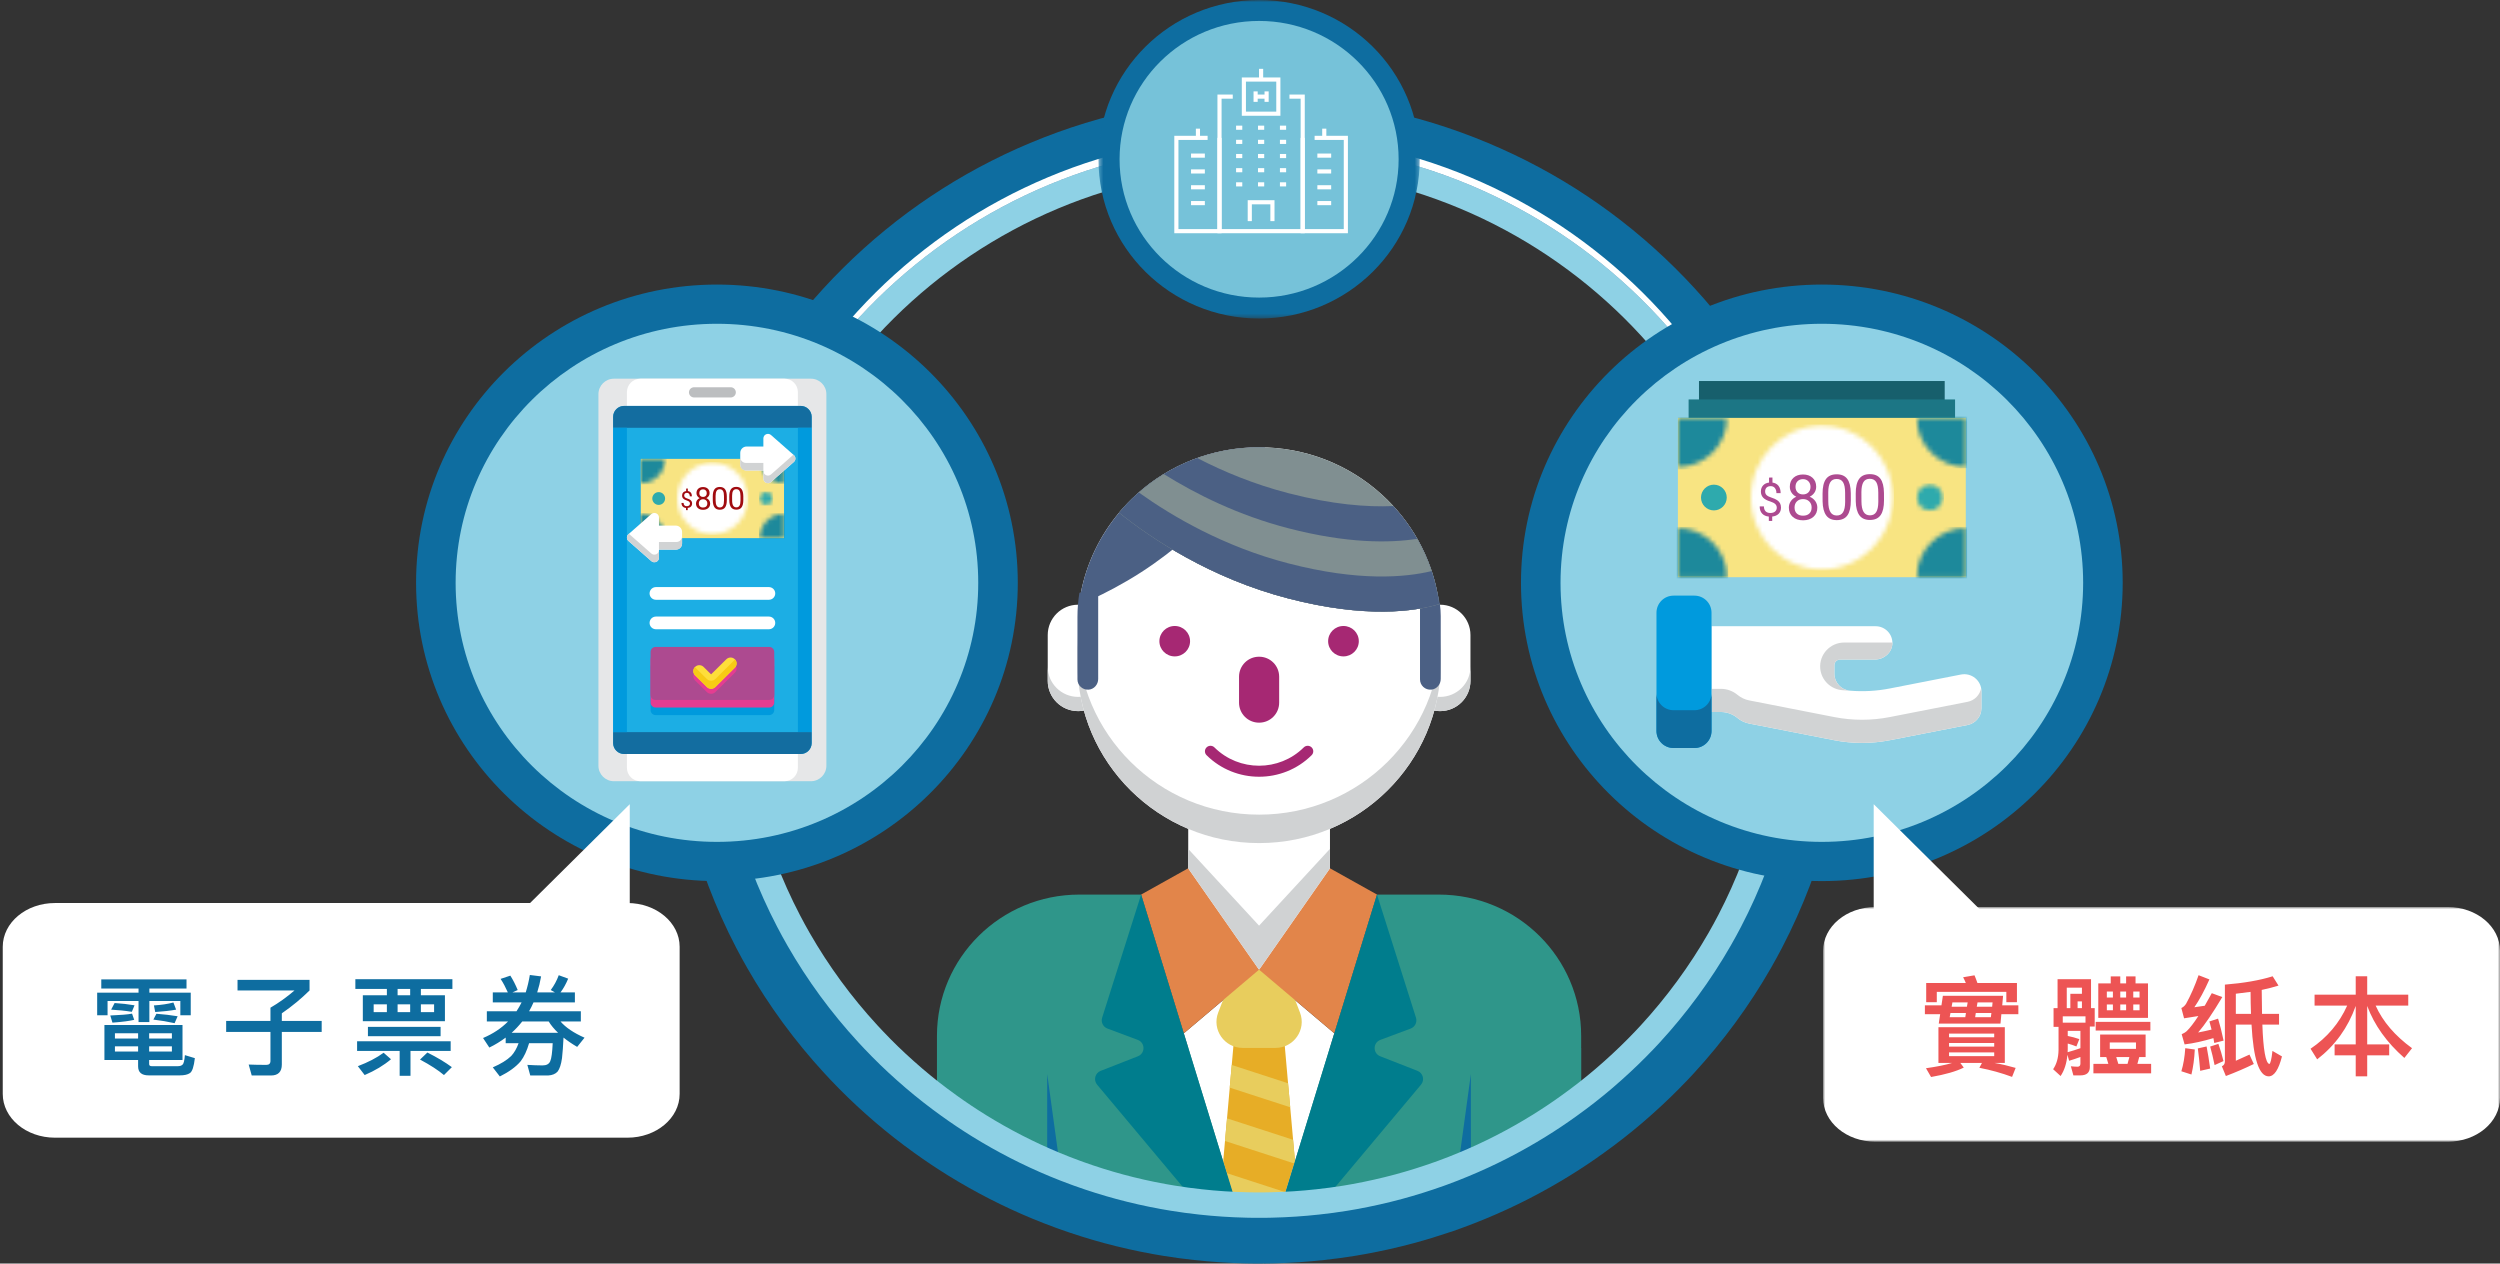 <?xml version="1.0" encoding="UTF-8"?>
<svg width="554px" height="280px" viewBox="0 0 554 280" version="1.1" xmlns="http://www.w3.org/2000/svg" xmlns:xlink="http://www.w3.org/1999/xlink">
    <rect x="0" y="0" width="554" height="280" fill="#333333" stroke="none"/>
    <!-- Generator: Sketch 61.1 (89650) - https://sketch.com -->
    <title>Group 267 outline</title>
    <desc>Created with Sketch.</desc>
    <defs>
        <polygon id="path-1" points="0.417 0 71.614 0 71.614 70.583 0.417 70.583"></polygon>
        <polygon id="path-3" points="0 280 506.767 280 506.767 0 0 0"></polygon>
        <path d="M0.047,8.469 C0.047,12.843 3.55,16.389 7.869,16.389 L7.869,16.389 C12.19,16.389 15.691,12.843 15.691,8.469 L15.691,8.469 C15.691,4.094 12.19,0.548 7.869,0.548 L7.869,0.548 C3.549,0.548 0.047,4.094 0.047,8.469 L0.047,8.469 Z" id="path-5"></path>
        <path d="M0.352,1.468 C0.352,2.252 0.988,2.887 1.772,2.887 L1.772,2.887 C2.555,2.887 3.19,2.252 3.19,1.468 L3.19,1.468 C3.19,0.685 2.555,0.049 1.772,0.049 L1.772,0.049 C0.988,0.049 0.352,0.685 0.352,1.468 L0.352,1.468 Z" id="path-7"></path>
        <path d="M0.328,0.679 C0.328,3.673 2.753,6.099 5.745,6.099 L5.745,6.099 L5.745,0.679 L0.328,0.679 Z" id="path-9"></path>
        <path d="M0.328,6.256 L5.745,6.256 L5.745,0.837 C2.753,0.837 0.328,3.264 0.328,6.256 L0.328,6.256 Z" id="path-11"></path>
        <path d="M0.994,6.256 L6.412,6.256 C6.412,3.264 3.986,0.837 0.994,0.837 L0.994,0.837 L0.994,6.256 Z" id="path-13"></path>
        <path d="M0.994,0.68 L0.994,6.1 C3.986,6.1 6.412,3.674 6.412,0.68 L6.412,0.68 L0.994,0.68 Z" id="path-15"></path>
        <polygon id="path-17" points="0 280 506.767 280 506.767 0 0 0"></polygon>
        <path d="M-0.004,16.255 C-0.004,25.046 7.037,32.175 15.72,32.175 L15.72,32.175 C24.404,32.175 31.443,25.046 31.443,16.255 L31.443,16.255 C31.443,7.461 24.404,0.334 15.72,0.334 L15.72,0.334 C7.036,0.334 -0.004,7.461 -0.004,16.255 L-0.004,16.255 Z" id="path-19"></path>
        <path d="M0.792,3.254 C0.792,4.828 2.07,6.108 3.645,6.108 L3.645,6.108 C5.219,6.108 6.497,4.828 6.497,3.254 L6.497,3.254 C6.497,1.679 5.219,0.402 3.645,0.402 L3.645,0.402 C2.07,0.402 0.792,1.679 0.792,3.254 L0.792,3.254 Z" id="path-21"></path>
        <path d="M0.741,0.589 C0.741,6.605 5.616,11.483 11.63,11.483 L11.63,11.483 L11.63,0.589 L0.741,0.589 Z" id="path-23"></path>
        <path d="M0.741,10.92 L11.63,10.92 L11.63,0.025 C5.616,0.025 0.741,4.903 0.741,10.92 L0.741,10.92 Z" id="path-25"></path>
        <path d="M0.809,10.92 L11.699,10.92 C11.699,4.903 6.823,0.025 0.809,0.025 L0.809,0.025 L0.809,10.92 Z" id="path-27"></path>
        <path d="M0.809,0.589 L0.809,11.486 C6.823,11.486 11.699,6.608 11.699,0.589 L11.699,0.589 L0.809,0.589 Z" id="path-29"></path>
        <polygon id="path-31" points="0 0 150 0 150 52 0 52"></polygon>
    </defs>
    <g id="懶人包" stroke="none" stroke-width="1" fill="none" fill-rule="evenodd">
        <g id="小資振興_懶人包_800振興" transform="translate(-315, -1495)">
            <g id="Group-267-outline" transform="translate(315, 1495)">
                <g id="Group-266">
                    <polygon id="Fill-1" fill="#FFFFFF" points="263.311 214.884 294.72 214.884 294.72 177.096 263.311 177.096"></polygon>
                    <g id="Group-167" transform="translate(24, 0)">
                        <path d="M214.954,157.584 L214.895,157.584 C211.184,157.584 208.177,154.575 208.177,150.865 L208.177,140.725 C208.177,137.014 211.184,134.006 214.895,134.006 L214.954,134.006 C218.664,134.006 221.673,137.014 221.673,140.725 L221.673,150.865 C221.673,154.575 218.664,157.584 214.954,157.584" id="Fill-2" fill="#FFFFFF"></path>
                        <path d="M214.925,154.433 L214.925,154.433 C211.198,154.433 208.177,151.438 208.177,147.743 L208.177,150.893 C208.177,154.589 211.198,157.583 214.925,157.583 C218.652,157.583 221.673,154.589 221.673,150.893 L221.673,147.743 C221.673,151.438 218.652,154.433 214.925,154.433" id="Fill-4" fill="#D0D2D3"></path>
                        <path d="M295.136,157.584 L295.077,157.584 C291.366,157.584 288.359,154.575 288.359,150.865 L288.359,140.725 C288.359,137.014 291.366,134.006 295.077,134.006 L295.136,134.006 C298.846,134.006 301.855,137.014 301.855,140.725 L301.855,150.865 C301.855,154.575 298.846,157.584 295.136,157.584" id="Fill-6" fill="#FFFFFF"></path>
                        <path d="M295.107,154.433 L295.107,154.433 C291.38,154.433 288.359,151.438 288.359,147.743 L288.359,150.893 C288.359,154.589 291.38,157.583 295.107,157.583 C298.834,157.583 301.855,154.589 301.855,150.893 L301.855,147.743 C301.855,151.438 298.834,154.433 295.107,154.433" id="Fill-8" fill="#D0D2D3"></path>
                        <path d="M215.514,131.343 C216.82,124.69 219.793,118.628 223.99,113.604 C225.202,112.146 226.52,110.781 227.929,109.509 C235.079,103.05 244.582,99.119 255.016,99.119 C255.479,99.119 255.946,99.127 256.408,99.147 C256.565,99.147 256.722,99.155 256.875,99.162 C267.253,99.628 276.6,103.988 283.48,110.808 C289.607,116.882 293.768,124.911 294.933,133.871 C295.153,135.559 295.266,137.278 295.266,139.023 L295.266,146.925 C295.266,168.965 277.247,186.828 255.016,186.828 C232.788,186.828 214.765,168.965 214.765,146.925 L214.765,139.023 C214.765,137.327 214.871,135.659 215.079,134.023 L215.514,131.343 Z" id="Fill-10" fill="#FFFFFF"></path>
                        <path d="M255.016,180.525 C232.788,180.525 214.765,162.662 214.765,140.622 L214.765,146.924 C214.765,168.964 232.788,186.828 255.016,186.828 C277.247,186.828 295.267,168.964 295.267,146.924 L295.267,140.622 C295.267,162.662 277.247,180.525 255.016,180.525" id="Fill-12" fill="#D0D2D3"></path>
                        <path d="M215.201,131.343 L219.358,131.343 L219.358,150.465 C219.358,151.655 218.478,152.715 217.284,152.824 C215.913,152.951 214.764,151.888 214.764,150.561 L214.764,136.737 C214.764,134.93 214.911,133.126 215.201,131.343" id="Fill-14" fill="#4B6084"></path>
                        <path d="M295.267,136.505 L295.267,150.457 C295.267,151.647 294.391,152.709 293.197,152.824 C291.827,152.955 290.674,151.891 290.674,150.561 L290.674,131.343 L294.518,131.343 C295.015,133.02 295.267,134.758 295.267,136.505" id="Fill-16" fill="#4B6084"></path>
                        <path d="M256.408,99.146 C252.337,105.445 242.245,119.063 225.901,128.64 C221.966,130.942 218.354,132.7 215.079,134.022 C215.079,134.022 215.083,134.01 215.083,134.006 C216.055,126.307 219.241,119.289 223.99,113.603 C225.202,112.145 226.52,110.78 227.929,109.508 C235.078,103.049 244.582,99.119 255.016,99.119 C255.479,99.119 255.946,99.126 256.408,99.146" id="Fill-18" fill="#4B6084"></path>
                        <path d="M294.933,133.871 C289.454,135.516 278.655,137.067 261.507,132.622 C244.166,128.131 231.007,119.223 223.99,113.603 C225.202,112.145 226.52,110.78 227.928,109.509 C235.078,103.05 244.582,99.119 255.016,99.119 C255.635,99.119 256.259,99.131 256.874,99.162 C267.253,99.628 276.6,103.987 283.48,110.808 C289.606,116.882 293.768,124.911 294.933,133.871" id="Fill-20" fill="#808F91"></path>
                        <path d="M261.507,109.291 C253.914,107.324 247.123,104.511 241.298,101.497 C236.308,103.29 231.777,106.033 227.928,109.509 C226.52,110.78 225.202,112.145 223.99,113.603 C231.007,119.223 244.167,128.131 261.507,132.622 C278.655,137.067 289.454,135.516 294.933,133.871 C293.851,125.552 290.183,118.037 284.76,112.143 C278.929,112.404 271.243,111.814 261.507,109.291" id="Fill-22" fill="#4B6084"></path>
                        <path d="M261.507,117.068 C250.421,114.197 241.047,109.52 233.891,105.051 C231.764,106.354 229.768,107.847 227.928,109.508 C226.52,110.78 225.202,112.145 223.99,113.603 C231.007,119.222 244.167,128.131 261.507,132.622 C278.655,137.067 289.454,135.515 294.933,133.871 C294.256,128.665 292.562,123.776 290.064,119.4 C283.914,120.359 274.549,120.448 261.507,117.068" id="Fill-24" fill="#808F91"></path>
                        <path d="M261.507,124.846 C247.281,121.161 235.873,114.505 228.358,109.13 C228.215,109.256 228.07,109.381 227.928,109.509 C226.52,110.781 225.202,112.146 223.99,113.604 C231.007,119.223 244.167,128.131 261.507,132.622 C278.655,137.068 289.454,135.516 294.933,133.871 C294.605,131.348 294.031,128.902 293.251,126.549 C287.373,127.977 277.048,128.873 261.507,124.846" id="Fill-26" fill="#4B6084"></path>
                        <path d="M255.035,160.142 L254.996,160.142 C252.552,160.142 250.57,158.161 250.57,155.714 L250.57,149.953 C250.57,147.51 252.552,145.529 254.996,145.529 L255.035,145.529 C257.48,145.529 259.462,147.51 259.462,149.953 L259.462,155.714 C259.462,158.161 257.48,160.142 255.035,160.142" id="Fill-28" fill="#A62873"></path>
                        <path d="M326.403,232.217 L326.403,256.893 C324.125,258.543 321.78,260.108 319.382,261.589 C313.856,265.01 308.04,268.001 301.966,270.51 C300.411,271.161 298.834,271.775 297.24,272.356 C296.972,272.459 296.698,272.557 296.424,272.655 L296.419,272.655 C290.159,274.897 283.67,276.64 276.977,277.851 C274.178,278.361 271.347,278.774 268.483,279.077 C264.989,279.463 261.451,279.696 257.875,279.778 C257.273,279.794 256.665,279.799 256.057,279.805 L256.051,279.805 L256.007,279.941 L255.591,279.805 C255.4,279.81 255.208,279.81 255.016,279.81 C254.666,279.81 254.31,279.81 253.959,279.805 C253.351,279.799 252.749,279.794 252.141,279.778 L252.135,279.778 C248.565,279.696 245.038,279.463 241.549,279.077 C238.653,278.768 235.782,278.35 232.946,277.834 C226.297,276.623 219.84,274.886 213.619,272.655 C213.34,272.557 213.061,272.453 212.787,272.351 C211.193,271.77 209.616,271.155 208.06,270.51 C201.992,267.996 196.171,265.004 190.651,261.589 C188.252,260.108 185.913,258.543 183.63,256.899 L183.63,229.524 C183.63,212.242 197.759,198.24 215.18,198.24 L228.871,198.24 L238.335,228.981 L238.335,228.987 L239.331,232.217 L270.69,232.217 L271.687,228.987 L281.145,198.24 L294.841,198.24 C312.257,198.24 326.386,212.242 326.386,229.524 L326.386,232.217 L326.403,232.217 Z" id="Fill-30" fill="#2F968A"></path>
                        <path d="M301.966,270.51 C300.411,271.161 298.834,271.775 297.24,272.356 L297.875,267.703 L298.713,261.606 L301.949,237.993 L301.966,270.51 Z" id="Fill-32" fill="#0E6DA0"></path>
                        <path d="M212.786,272.351 C211.192,271.769 209.615,271.156 208.059,270.51 L208.059,237.994 L212.786,272.351 Z" id="Fill-34" fill="#0E6DA0"></path>
                        <path d="M271.681,228.98 L270.684,232.216 L262.968,257.299 L262.968,257.305 L262.809,257.827 L260.854,264.189 L259.408,268.885 L257.448,275.249 L256.051,279.804 L256.007,279.94 L255.591,279.804 C255.399,279.809 255.207,279.809 255.016,279.809 C254.665,279.809 254.309,279.809 253.959,279.804 L253.778,279.218 L252.014,273.485 L249.621,265.705 L247.864,259.971 L247.058,257.354 L239.331,232.216 L238.334,228.986 L238.334,228.98 L247.004,221.651 L254.999,214.885 L255.005,214.885 L262.952,221.602 L263.034,221.667 L263.039,221.672 L271.681,228.98 Z" id="Fill-36" fill="#FFFFFF"></path>
                        <path d="M239.719,142.089 C239.719,143.95 238.197,145.459 236.32,145.459 C234.442,145.459 232.921,143.95 232.921,142.089 C232.921,140.228 234.442,138.719 236.32,138.719 C238.197,138.719 239.719,140.228 239.719,142.089" id="Fill-38" fill="#A62873"></path>
                        <path d="M277.112,142.089 C277.112,143.95 275.59,145.459 273.713,145.459 C271.835,145.459 270.313,143.95 270.313,142.089 C270.313,140.228 271.835,138.719 273.713,138.719 C275.59,138.719 277.112,140.228 277.112,142.089" id="Fill-40" fill="#A62873"></path>
                        <path d="M255.016,172.125 C250.8,172.125 246.583,170.534 243.373,167.352 C242.892,166.875 242.892,166.102 243.373,165.624 C243.854,165.147 244.635,165.147 245.116,165.624 C250.575,171.036 259.457,171.036 264.915,165.624 C265.396,165.147 266.177,165.147 266.658,165.624 C267.14,166.102 267.14,166.875 266.658,167.352 C263.449,170.534 259.232,172.125 255.016,172.125" id="Fill-42" fill="#A62873"></path>
                        <path d="M262.968,257.3 L262.968,257.306 L262.809,257.827 L260.854,264.19 L259.408,268.886 L257.448,275.249 L256.051,279.805 L256.008,279.941 L255.592,279.805 C255.4,279.81 255.208,279.81 255.016,279.81 C254.666,279.81 254.31,279.81 253.959,279.805 L253.779,279.219 L252.015,273.486 L249.622,265.705 L247.864,259.972 L247.059,257.355 L247.459,252.843 L247.908,247.826 L247.908,247.821 L248.51,241.023 L248.51,241.018 L248.954,236.001 L249.288,232.217 L249.321,231.842 L249.726,227.281 L260.306,227.281 L260.712,231.842 L260.712,231.848 L260.745,232.217 L261.435,240.057 L261.911,245.372 L262.552,252.582 L262.968,257.3 Z" id="Fill-44" fill="#E7AD26"></path>
                        <polygon id="Fill-46" fill="#E8CD5D" points="261.91 245.371 248.508 241.019 248.952 236.002 261.438 240.056"></polygon>
                        <polygon id="Fill-48" fill="#E8CD5D" points="262.968 257.304 262.968 257.301 262.549 252.581 247.905 247.826 247.459 252.842 262.808 257.825"></polygon>
                        <polygon id="Fill-50" fill="#E8CD5D" points="260.851 264.191 259.406 268.883 249.623 265.706 247.862 259.973"></polygon>
                        <polygon id="Fill-52" fill="#F6D85E" points="257.447 275.249 256.051 279.805 256.007 279.94 255.591 279.805 253.779 279.219 252.014 273.485"></polygon>
                        <path d="M258.633,232.218 L251.398,232.218 C247.318,232.218 244.501,228.167 245.953,224.386 L248.173,218.606 C249.033,216.364 251.2,214.884 253.618,214.884 L256.413,214.884 C258.831,214.884 260.998,216.364 261.859,218.606 L264.079,224.386 C265.531,228.167 262.714,232.218 258.633,232.218" id="Fill-54" fill="#E8CD5D"></path>
                        <polygon id="Fill-56" fill="#E2854A" points="281.147 198.238 281.147 198.237 270.722 192.413 255.016 214.884 271.685 228.984"></polygon>
                        <polygon id="Fill-58" fill="#E2854A" points="228.87 198.238 228.87 198.237 239.295 192.413 255.001 214.884 238.332 228.984"></polygon>
                        <path d="M290.898,240.36 L257.874,279.777 C257.272,279.794 256.664,279.798 256.056,279.804 L270.69,232.216 L271.686,228.986 L281.144,198.24 L289.781,225.522 C290.093,226.51 289.572,227.569 288.598,227.932 L281.895,230.435 C280.208,231.059 280.191,233.422 281.867,234.073 L290.109,237.298 C291.353,237.781 291.758,239.335 290.898,240.36" id="Fill-60" fill="#007D8D"></path>
                        <path d="M253.959,279.805 C253.351,279.799 252.749,279.794 252.141,279.778 L252.135,279.778 L219.117,240.361 C218.263,239.335 218.663,237.782 219.912,237.299 L228.148,234.074 C229.83,233.422 229.808,231.06 228.121,230.436 L221.417,227.933 C220.443,227.57 219.922,226.511 220.234,225.523 L228.871,198.241 L249.622,265.705 L252.015,273.486 L253.778,279.219 L253.959,279.805 Z" id="Fill-62" fill="#007D8D"></path>
                        <polygon id="Fill-64" fill="#D0D2D3" points="270.705 188.123 255.016 205.118 255.001 205.118 239.311 188.123 239.295 192.413 255.001 214.884 255.016 214.884 270.721 192.413"></polygon>
                        <path d="M297.228,267.772 L288.046,267.772 C286.345,267.772 284.967,266.394 284.967,264.694 L284.967,264.297 C284.967,262.597 286.345,261.218 288.046,261.218 L297.228,261.218 C298.928,261.218 300.307,262.597 300.307,264.297 L300.307,264.694 C300.307,266.394 298.928,267.772 297.228,267.772" id="Fill-66" fill="#E7AD26"></path>
                        <path d="M361.337,205.126 C360.609,206.523 359.858,207.902 359.075,209.264 C354.652,216.969 349.381,224.141 343.401,230.653 C342.996,231.097 342.586,231.535 342.171,231.969 C339.877,234.381 337.49,236.696 335.007,238.906 C334.445,239.414 333.873,239.907 333.302,240.4 C333.21,240.487 333.113,240.569 333.021,240.647 C332.989,240.675 332.957,240.706 332.92,240.733 C330.413,242.871 327.81,244.908 325.124,246.827 C322.89,248.448 320.586,249.982 318.232,251.44 C312.804,254.802 307.091,257.738 301.125,260.2 C299.6,260.84 298.052,261.443 296.486,262.014 C296.223,262.114 295.951,262.21 295.684,262.307 L295.679,262.307 C292.685,263.375 289.644,264.33 286.548,265.17 C283.281,266.052 279.96,266.801 276.583,267.413 C275.892,267.536 275.196,267.659 274.5,267.773 C272.432,268.106 270.344,268.39 268.243,268.614 C264.811,268.993 261.337,269.222 257.822,269.304 C257.407,269.317 256.992,269.322 256.573,269.326 C256.394,269.326 256.219,269.331 256.039,269.331 L256.034,269.331 C255.933,269.331 255.832,269.333 255.732,269.333 C255.682,269.333 255.632,269.333 255.583,269.331 C255.394,269.336 255.205,269.336 255.016,269.336 C254.67,269.336 254.32,269.336 253.98,269.331 C253.804,269.331 253.629,269.326 253.459,269.326 C253.035,269.322 252.616,269.317 252.192,269.304 L252.187,269.304 C248.681,269.222 245.216,268.993 241.789,268.614 C239.688,268.39 237.601,268.106 235.527,267.769 C234.795,267.654 234.067,267.526 233.339,267.395 C230.022,266.792 226.76,266.056 223.544,265.189 C220.43,264.348 217.366,263.384 214.358,262.307 C214.086,262.21 213.809,262.109 213.542,262.01 C211.976,261.439 210.427,260.836 208.898,260.2 C202.941,257.734 197.223,254.793 191.8,251.44 C189.446,249.982 187.147,248.448 184.908,246.832 C182.185,244.881 179.549,242.816 177.011,240.647 C176.956,240.605 176.91,240.556 176.855,240.51 C176.251,239.994 175.657,239.473 175.063,238.943 C172.597,236.751 170.225,234.453 167.953,232.056 C167.506,231.585 167.06,231.11 166.622,230.631 C160.637,224.136 155.371,216.964 150.957,209.264 C150.174,207.902 149.423,206.523 148.695,205.126 C140.209,188.842 135.413,170.357 135.413,150.768 C135.413,85.283 188.962,32.194 255.016,32.194 C321.07,32.194 374.62,85.283 374.62,150.768 C374.62,170.357 369.824,188.842 361.337,205.126 M375.128,100.46 C368.561,85.069 359.163,71.249 347.194,59.384 C335.226,47.518 321.286,38.2 305.761,31.69 C289.683,24.948 272.61,21.53 255.016,21.53 C237.422,21.53 220.349,24.948 204.271,31.69 C188.747,38.2 174.806,47.518 162.837,59.384 C150.869,71.249 141.471,85.069 134.904,100.46 C128.104,116.399 124.655,133.325 124.655,150.768 C124.655,161.235 125.924,171.654 128.426,181.734 C130.857,191.529 134.461,201.046 139.138,210.021 C139.971,211.619 140.781,213.101 141.614,214.549 C146.391,222.883 152.131,230.714 158.666,237.808 C159.087,238.271 159.539,238.752 160.123,239.367 C162.575,241.957 165.189,244.488 167.879,246.881 C168.519,247.452 169.127,247.983 169.725,248.496 C169.83,248.591 169.955,248.7 170.099,248.819 C172.828,251.147 175.688,253.384 178.601,255.471 C181.004,257.205 183.528,258.893 186.104,260.486 C192.063,264.171 198.336,267.385 204.752,270.041 C206.392,270.722 208.086,271.382 209.777,272 C210.087,272.115 210.406,272.231 210.721,272.343 C214.01,273.521 217.374,274.576 220.719,275.479 C224.218,276.423 227.812,277.232 231.4,277.884 C232.047,278.002 232.908,278.155 233.824,278.299 C236.091,278.668 238.378,278.977 240.62,279.216 C244.309,279.622 248.106,279.875 251.907,279.965 C252.434,279.98 252.937,279.986 253.343,279.99 L253.401,279.991 L253.459,279.991 L253.57,279.992 C253.678,279.994 253.788,279.995 253.897,279.995 C254.266,280 254.644,280 255.016,280 C255.209,280 255.401,280 255.594,279.997 C255.64,279.997 255.686,280 255.732,280 C255.817,280 255.903,279.997 255.989,279.996 L256.044,279.996 C256.177,279.996 256.313,279.994 256.449,279.992 L256.574,279.991 L256.625,279.991 L256.69,279.99 C257.096,279.985 257.599,279.98 258.123,279.964 C261.927,279.874 265.724,279.622 269.41,279.216 C271.635,278.979 273.929,278.67 276.227,278.3 L276.242,278.297 L276.257,278.295 C277.021,278.169 277.778,278.035 278.488,277.908 L278.503,277.906 L278.517,277.903 C282.159,277.243 285.812,276.421 289.374,275.46 C292.11,274.718 294.838,273.883 297.516,272.971 L297.566,272.971 L299.346,272.334 L299.475,272.288 C299.74,272.192 300.006,272.097 300.267,271.998 C301.988,271.369 303.675,270.71 305.282,270.037 C311.706,267.385 317.981,264.171 323.932,260.484 C326.553,258.862 329.082,257.17 331.445,255.456 C334.304,253.412 337.125,251.21 339.831,248.907 C339.931,248.824 340.019,248.749 340.094,248.683 C340.213,248.581 340.346,248.466 340.49,248.336 C341.048,247.854 341.625,247.355 342.22,246.818 C344.875,244.453 347.491,241.919 349.997,239.286 C350.449,238.813 350.91,238.319 351.367,237.82 C357.901,230.703 363.644,222.866 368.424,214.538 C369.251,213.101 370.062,211.619 370.896,210.018 C375.571,201.046 379.175,191.529 381.607,181.734 C384.108,171.654 385.377,161.235 385.377,150.768 C385.377,133.325 381.929,116.399 375.128,100.46" id="Fill-68" fill="#0E6DA0"></path>
                        <path d="M338.422,228.476 C336.226,230.785 333.943,233 331.566,235.117 C331.028,235.601 330.481,236.073 329.935,236.544 C329.846,236.627 329.754,236.707 329.666,236.781 C329.635,236.808 329.604,236.838 329.568,236.864 C327.17,238.911 324.679,240.859 322.109,242.696 C319.97,244.248 317.766,245.715 315.512,247.111 C310.318,250.327 304.851,253.137 299.142,255.494 C297.682,256.106 296.201,256.683 294.702,257.229 C294.45,257.325 294.19,257.416 293.935,257.509 L293.93,257.509 C291.064,258.533 288.154,259.445 285.192,260.25 C282.066,261.092 278.886,261.81 275.654,262.396 C274.993,262.514 274.327,262.632 273.662,262.741 C271.682,263.06 269.685,263.33 267.674,263.545 C264.389,263.909 261.065,264.127 257.701,264.205 C257.304,264.219 256.907,264.223 256.506,264.228 C256.334,264.228 256.166,264.231 255.994,264.231 L255.99,264.231 C255.893,264.231 255.796,264.233 255.7,264.233 C255.652,264.233 255.605,264.233 255.558,264.231 C255.377,264.236 255.196,264.236 255.016,264.236 C254.685,264.236 254.35,264.236 254.024,264.231 C253.856,264.231 253.689,264.228 253.526,264.228 C253.12,264.223 252.718,264.219 252.313,264.205 L252.308,264.205 C248.953,264.127 245.637,263.909 242.357,263.545 C240.347,263.33 238.349,263.06 236.365,262.736 C235.664,262.627 234.967,262.505 234.271,262.377 C231.096,261.801 227.975,261.098 224.897,260.267 C221.917,259.462 218.984,258.541 216.106,257.509 C215.845,257.416 215.581,257.322 215.325,257.224 C213.826,256.678 212.345,256.101 210.881,255.494 C205.18,253.133 199.708,250.319 194.519,247.111 C192.266,245.715 190.066,244.248 187.923,242.701 C185.317,240.833 182.795,238.857 180.366,236.781 C180.313,236.743 180.269,236.695 180.216,236.65 C179.638,236.156 179.069,235.659 178.501,235.15 C176.142,233.053 173.871,230.855 171.697,228.56 C171.27,228.109 170.842,227.655 170.423,227.196 C164.696,220.98 159.656,214.118 155.432,206.748 C154.683,205.446 153.964,204.125 153.268,202.787 C145.146,187.204 140.556,169.514 140.556,150.768 C140.556,88.1 191.803,37.294 255.016,37.294 C318.229,37.294 369.475,88.1 369.475,150.768 C369.475,169.514 364.885,187.204 356.764,202.787 C356.067,204.125 355.349,205.446 354.599,206.748 C350.366,214.123 345.322,220.984 339.599,227.218 C339.211,227.642 338.819,228.061 338.422,228.476 M342.564,232.334 C342.981,231.899 343.393,231.458 343.8,231.013 C349.807,224.471 355.101,217.268 359.544,209.528 C360.331,208.161 361.086,206.775 361.817,205.371 C370.341,189.013 375.159,170.446 375.159,150.768 C375.159,84.987 321.368,31.66 255.016,31.66 C188.664,31.66 134.872,84.987 134.872,150.768 C134.872,170.446 139.69,189.013 148.214,205.371 C148.946,206.775 149.7,208.161 150.487,209.528 C154.921,217.263 160.211,224.466 166.222,230.992 C166.662,231.472 167.111,231.951 167.56,232.423 C169.841,234.831 172.225,237.139 174.701,239.341 C175.298,239.874 175.895,240.397 176.501,240.915 C176.557,240.96 176.603,241.012 176.658,241.053 C179.209,243.232 181.856,245.305 184.591,247.266 C186.84,248.889 189.15,250.43 191.514,251.894 C196.962,255.262 202.705,258.216 208.689,260.695 C210.226,261.332 211.781,261.938 213.354,262.512 C213.623,262.613 213.9,262.714 214.173,262.81 C217.195,263.892 220.273,264.861 223.401,265.705 C226.632,266.577 229.909,267.315 233.241,267.921 C233.972,268.053 234.703,268.183 235.439,268.296 C237.522,268.637 239.618,268.921 241.729,269.147 C245.172,269.526 248.652,269.755 252.174,269.839 L252.179,269.839 C252.605,269.853 253.026,269.858 253.451,269.863 C253.623,269.863 253.798,269.866 253.974,269.866 C254.317,269.872 254.669,269.872 255.016,269.872 C255.205,269.872 255.395,269.872 255.585,269.866 C255.634,269.868 255.684,269.868 255.734,269.868 C255.835,269.868 255.937,269.866 256.039,269.866 L256.043,269.866 C256.223,269.866 256.4,269.863 256.58,269.863 C257.001,269.858 257.418,269.853 257.834,269.839 C261.365,269.755 264.855,269.526 268.303,269.147 C270.413,268.921 272.509,268.637 274.588,268.301 C275.286,268.188 275.985,268.063 276.679,267.94 C280.072,267.325 283.409,266.572 286.69,265.687 C289.8,264.842 292.855,263.884 295.862,262.81 L295.867,262.81 C296.136,262.714 296.409,262.618 296.672,262.517 C298.246,261.942 299.801,261.337 301.333,260.695 C307.326,258.221 313.065,255.272 318.517,251.894 C320.882,250.43 323.196,248.889 325.44,247.261 C328.138,245.333 330.754,243.287 333.271,241.139 C333.308,241.113 333.34,241.081 333.373,241.053 C333.465,240.975 333.563,240.893 333.655,240.804 C334.229,240.31 334.803,239.815 335.367,239.304 C337.862,237.083 340.259,234.757 342.564,232.334" id="Fill-70" fill="#8ED1E5"></path>
                        <path d="M255.016,31.659 C321.147,31.659 374.795,84.635 375.151,150.112 C375.155,149.748 375.16,149.385 375.16,149.019 C375.16,83.238 321.368,29.911 255.016,29.911 C188.664,29.911 134.872,83.238 134.872,149.019 C134.872,149.385 134.877,149.748 134.881,150.112 C135.237,84.635 188.885,31.659 255.016,31.659" id="Fill-72" fill="#FFFFFF"></path>
                        <g id="Group-76" transform="translate(219, 0)">
                            <mask id="mask-2" fill="white">
                                <use xlink:href="#path-1"></use>
                            </mask>
                            <g id="Clip-75"></g>
                            <path d="M71.614,35.292 C71.614,54.783 55.676,70.583 36.016,70.583 C16.355,70.583 0.417,54.783 0.417,35.292 C0.417,15.801 16.355,-0 36.016,-0 C55.676,-0 71.614,15.801 71.614,35.292" id="Fill-74" fill="#0E6DA0" mask="url(#mask-2)"></path>
                        </g>
                        <path d="M285.935,35.292 C285.935,52.221 272.092,65.944 255.016,65.944 C237.94,65.944 224.097,52.221 224.097,35.292 C224.097,18.363 237.94,4.64 255.016,4.64 C272.092,4.64 285.935,18.363 285.935,35.292" id="Fill-77" fill="#76C2D9"></path>
                        <path d="M446.389,129.154 C446.389,165.658 416.54,195.249 379.72,195.249 C342.899,195.249 313.05,165.658 313.05,129.154 C313.05,92.651 342.899,63.059 379.72,63.059 C416.54,63.059 446.389,92.651 446.389,129.154" id="Fill-79" fill="#0E6DA0"></path>
                        <path d="M437.625,129.154 C437.625,160.859 411.7,186.56 379.72,186.56 C347.739,186.56 321.814,160.859 321.814,129.154 C321.814,97.45 347.739,71.748 379.72,71.748 C411.7,71.748 437.625,97.45 437.625,129.154" id="Fill-81" fill="#8ED1E5"></path>
                        <path d="M201.541,129.154 C201.541,165.658 171.692,195.249 134.872,195.249 C98.051,195.249 68.203,165.658 68.203,129.154 C68.203,92.651 98.051,63.059 134.872,63.059 C171.692,63.059 201.541,92.651 201.541,129.154" id="Fill-83" fill="#0E6DA0"></path>
                        <path d="M192.778,129.154 C192.778,160.859 166.853,186.56 134.872,186.56 C102.892,186.56 76.967,160.859 76.967,129.154 C76.967,97.45 102.892,71.748 134.872,71.748 C166.853,71.748 192.778,97.45 192.778,129.154" id="Fill-85" fill="#8ED1E5"></path>
                        <polyline id="Stroke-87" stroke="#FFFFFF" stroke-width="0.918" points="246.243 30.551 246.243 51.225 236.685 51.225 236.685 30.551 243.606 30.551"></polyline>
                        <polyline id="Stroke-89" stroke="#FFFFFF" stroke-width="0.918" points="264.679 30.551 264.679 51.225 274.237 51.225 274.237 30.551 267.317 30.551"></polyline>
                        <polyline id="Stroke-91" stroke="#FFFFFF" stroke-width="0.918" points="261.743 21.411 264.679 21.411 264.679 51.224 246.243 51.224 246.243 21.411 249.179 21.411"></polyline>
                        <line x1="239.933" y1="34.484" x2="242.995" y2="34.484" id="Stroke-93" stroke="#FFFFFF" stroke-width="0.918"></line>
                        <line x1="239.933" y1="37.992" x2="242.995" y2="37.992" id="Stroke-95" stroke="#FFFFFF" stroke-width="0.918"></line>
                        <line x1="239.933" y1="41.5" x2="242.995" y2="41.5" id="Stroke-97" stroke="#FFFFFF" stroke-width="0.918"></line>
                        <line x1="239.933" y1="45.007" x2="242.995" y2="45.007" id="Stroke-99" stroke="#FFFFFF" stroke-width="0.918"></line>
                        <line x1="267.928" y1="34.484" x2="270.988" y2="34.484" id="Stroke-101" stroke="#FFFFFF" stroke-width="0.918"></line>
                        <line x1="249.915" y1="28.302" x2="251.29" y2="28.302" id="Stroke-103" stroke="#FFFFFF" stroke-width="0.918"></line>
                        <line x1="249.915" y1="31.439" x2="251.29" y2="31.439" id="Stroke-105" stroke="#FFFFFF" stroke-width="0.918"></line>
                        <line x1="249.915" y1="34.578" x2="251.29" y2="34.578" id="Stroke-107" stroke="#FFFFFF" stroke-width="0.918"></line>
                        <line x1="249.915" y1="37.716" x2="251.29" y2="37.716" id="Stroke-109" stroke="#FFFFFF" stroke-width="0.918"></line>
                        <line x1="249.915" y1="40.853" x2="251.29" y2="40.853" id="Stroke-111" stroke="#FFFFFF" stroke-width="0.918"></line>
                        <line x1="254.774" y1="28.302" x2="256.148" y2="28.302" id="Stroke-113" stroke="#FFFFFF" stroke-width="0.918"></line>
                        <line x1="254.774" y1="31.439" x2="256.148" y2="31.439" id="Stroke-115" stroke="#FFFFFF" stroke-width="0.918"></line>
                        <line x1="254.774" y1="34.578" x2="256.148" y2="34.578" id="Stroke-117" stroke="#FFFFFF" stroke-width="0.918"></line>
                        <line x1="254.774" y1="37.716" x2="256.148" y2="37.716" id="Stroke-119" stroke="#FFFFFF" stroke-width="0.918"></line>
                        <line x1="254.774" y1="40.853" x2="256.148" y2="40.853" id="Stroke-121" stroke="#FFFFFF" stroke-width="0.918"></line>
                        <line x1="259.632" y1="28.302" x2="261.006" y2="28.302" id="Stroke-123" stroke="#FFFFFF" stroke-width="0.918"></line>
                        <line x1="259.632" y1="31.439" x2="261.006" y2="31.439" id="Stroke-125" stroke="#FFFFFF" stroke-width="0.918"></line>
                        <line x1="259.632" y1="34.578" x2="261.006" y2="34.578" id="Stroke-127" stroke="#FFFFFF" stroke-width="0.918"></line>
                        <line x1="259.632" y1="37.716" x2="261.006" y2="37.716" id="Stroke-129" stroke="#FFFFFF" stroke-width="0.918"></line>
                        <line x1="259.632" y1="40.853" x2="261.006" y2="40.853" id="Stroke-131" stroke="#FFFFFF" stroke-width="0.918"></line>
                        <line x1="267.928" y1="37.992" x2="270.988" y2="37.992" id="Stroke-133" stroke="#FFFFFF" stroke-width="0.918"></line>
                        <line x1="267.928" y1="41.5" x2="270.988" y2="41.5" id="Stroke-135" stroke="#FFFFFF" stroke-width="0.918"></line>
                        <line x1="267.928" y1="45.007" x2="270.988" y2="45.007" id="Stroke-137" stroke="#FFFFFF" stroke-width="0.918"></line>
                        <polyline id="Stroke-139" stroke="#FFFFFF" stroke-width="0.918" points="257.972 49.002 257.972 44.821 252.95 44.821 252.95 49.002"></polyline>
                        <mask id="mask-4" fill="white">
                            <use xlink:href="#path-3"></use>
                        </mask>
                        <g id="Clip-142"></g>
                        <polygon id="Stroke-141" stroke="#FFFFFF" stroke-width="0.918" mask="url(#mask-4)" points="251.642 25.197 259.28 25.197 259.28 17.626 251.642 17.626"></polygon>
                        <line x1="254.244" y1="20.252" x2="254.244" y2="22.571" id="Stroke-143" stroke="#FFFFFF" stroke-width="0.918" mask="url(#mask-4)"></line>
                        <line x1="256.678" y1="20.252" x2="256.678" y2="22.571" id="Stroke-144" stroke="#FFFFFF" stroke-width="0.918" mask="url(#mask-4)"></line>
                        <line x1="254.244" y1="21.411" x2="256.553" y2="21.411" id="Stroke-145" stroke="#FFFFFF" stroke-width="0.918" mask="url(#mask-4)"></line>
                        <line x1="255.461" y1="17.625" x2="255.461" y2="15.256" id="Stroke-146" stroke="#FFFFFF" stroke-width="0.918" mask="url(#mask-4)"></line>
                        <line x1="241.464" y1="30.551" x2="241.464" y2="28.511" id="Stroke-147" stroke="#FFFFFF" stroke-width="0.918" mask="url(#mask-4)"></line>
                        <line x1="269.458" y1="30.551" x2="269.458" y2="28.511" id="Stroke-148" stroke="#FFFFFF" stroke-width="0.918" mask="url(#mask-4)"></line>
                        <path d="M155.694,173.119 L112.046,173.119 C110.15,173.119 108.613,171.583 108.613,169.686 L108.613,87.349 C108.613,85.454 110.15,83.918 112.046,83.918 L155.694,83.918 C157.59,83.918 159.126,85.454 159.126,87.349 L159.126,169.686 C159.126,171.583 157.59,173.119 155.694,173.119" id="Fill-149" fill="#E6E7E8" mask="url(#mask-4)"></path>
                        <path d="M149.839,173.119 L117.899,173.119 C116.257,173.119 114.926,171.788 114.926,170.146 L114.926,86.89 C114.926,85.248 116.257,83.918 117.899,83.918 L149.839,83.918 C151.481,83.918 152.812,85.248 152.812,86.89 L152.812,170.146 C152.812,171.788 151.481,173.119 149.839,173.119" id="Fill-150" fill="#FFFFFF" mask="url(#mask-4)"></path>
                        <path d="M153.433,167.087 L114.305,167.087 C112.961,167.087 111.871,165.997 111.871,164.653 L111.871,92.384 C111.871,91.04 112.961,89.95 114.305,89.95 L153.433,89.95 C154.777,89.95 155.867,91.04 155.867,92.384 L155.867,164.653 C155.867,165.997 154.777,167.087 153.433,167.087" id="Fill-151" fill="#1CAEE4" mask="url(#mask-4)"></path>
                        <path d="M137.917,88.082 L129.821,88.082 C129.188,88.082 128.675,87.574 128.675,86.946 C128.675,86.319 129.188,85.811 129.821,85.811 L137.917,85.811 C138.55,85.811 139.063,86.319 139.063,86.946 C139.063,87.574 138.55,88.082 137.917,88.082" id="Fill-152" fill="#BCBEC0" mask="url(#mask-4)"></path>
                        <path d="M137.917,171.226 L129.821,171.226 C129.188,171.226 128.675,170.718 128.675,170.09 C128.675,169.463 129.188,168.954 129.821,168.954 L137.917,168.954 C138.55,168.954 139.063,169.463 139.063,170.09 C139.063,170.718 138.55,171.226 137.917,171.226" id="Fill-153" fill="#FFFFFF" mask="url(#mask-4)"></path>
                        <path d="M153.423,89.95 L114.316,89.95 C112.965,89.95 111.871,91.035 111.871,92.373 L111.871,94.797 L155.867,94.797 L155.867,92.373 C155.867,91.035 154.773,89.95 153.423,89.95" id="Fill-154" fill="#136DA0" mask="url(#mask-4)"></path>
                        <polygon id="Fill-155" fill="#009ADD" mask="url(#mask-4)" points="152.812 162.24 155.867 162.24 155.867 94.797 152.812 94.797"></polygon>
                        <path d="M153.423,167.087 L114.316,167.087 C112.966,167.087 111.871,166.002 111.871,164.664 L111.871,162.24 L155.867,162.24 L155.867,164.664 C155.867,166.002 154.773,167.087 153.423,167.087" id="Fill-156" fill="#136DA0" mask="url(#mask-4)"></path>
                        <polygon id="Fill-157" fill="#009ADD" mask="url(#mask-4)" points="111.871 162.24 114.926 162.24 114.926 94.797 111.871 94.797"></polygon>
                        <line x1="121.351" y1="131.504" x2="146.387" y2="131.504" id="Stroke-158" stroke="#FFFFFF" stroke-width="2.811" stroke-linecap="round" stroke-linejoin="round" mask="url(#mask-4)"></line>
                        <line x1="121.351" y1="138.036" x2="146.387" y2="138.036" id="Stroke-159" stroke="#FFFFFF" stroke-width="2.811" stroke-linecap="round" stroke-linejoin="round" mask="url(#mask-4)"></line>
                        <path d="M146.449,158.47 L121.29,158.47 C120.669,158.47 120.165,157.967 120.165,157.346 L120.165,147.838 C120.165,147.217 120.669,146.713 121.29,146.713 L146.449,146.713 C147.07,146.713 147.574,147.217 147.574,147.838 L147.574,157.346 C147.574,157.967 147.07,158.47 146.449,158.47" id="Fill-160" fill="#009ADD" mask="url(#mask-4)"></path>
                        <path d="M146.449,156.791 L121.29,156.791 C120.669,156.791 120.165,156.287 120.165,155.666 L120.165,146.158 C120.165,145.537 120.669,145.034 121.29,145.034 L146.449,145.034 C147.07,145.034 147.574,145.537 147.574,146.158 L147.574,155.666 C147.574,156.287 147.07,156.791 146.449,156.791" id="Fill-161" fill="#E43D91" mask="url(#mask-4)"></path>
                        <path d="M146.449,155.111 L121.29,155.111 C120.669,155.111 120.165,154.607 120.165,153.986 L120.165,144.478 C120.165,143.857 120.669,143.354 121.29,143.354 L146.449,143.354 C147.07,143.354 147.574,143.857 147.574,144.478 L147.574,153.986 C147.574,154.607 147.07,155.111 146.449,155.111" id="Fill-162" fill="#AD4A90" mask="url(#mask-4)"></path>
                        <path d="M139.068,148.768 C139.089,148.73 139.112,148.692 139.129,148.653 C139.151,148.599 139.166,148.542 139.181,148.486 C139.187,148.462 139.197,148.44 139.202,148.415 C139.217,148.344 139.223,148.272 139.226,148.198 C139.227,148.19 139.229,148.18 139.229,148.172 C139.235,147.826 139.108,147.476 138.84,147.21 C138.319,146.695 137.475,146.695 136.953,147.21 L133.58,150.556 L131.914,148.906 C131.393,148.389 130.548,148.389 130.027,148.906 C130.014,148.919 130.005,148.936 129.991,148.951 L129.991,148.951 C129.751,149.209 129.632,149.538 129.639,149.868 C129.639,149.877 129.642,149.887 129.642,149.899 C129.645,149.97 129.651,150.04 129.666,150.111 C129.671,150.136 129.681,150.161 129.688,150.185 C129.703,150.24 129.716,150.294 129.739,150.347 C129.756,150.389 129.781,150.428 129.802,150.468 C129.821,150.502 129.837,150.538 129.859,150.572 C129.907,150.644 129.963,150.713 130.027,150.778 L130.028,150.778 L132.636,153.363 C132.739,153.464 132.86,153.543 132.989,153.607 C133.172,153.697 133.372,153.75 133.58,153.75 C133.757,153.75 133.93,153.715 134.09,153.649 C134.251,153.583 134.398,153.487 134.523,153.363 L137.401,150.508 L138.84,149.082 C138.843,149.079 138.845,149.077 138.847,149.073 C138.908,149.012 138.963,148.946 139.008,148.876 C139.032,148.843 139.048,148.804 139.068,148.768" id="Fill-163" fill="#E43D91" mask="url(#mask-4)"></path>
                        <path d="M133.58,152.631 C133.226,152.631 132.887,152.491 132.636,152.243 L130.028,149.657 C129.506,149.141 129.506,148.304 130.028,147.787 C130.549,147.271 131.393,147.271 131.914,147.787 L133.58,149.437 L136.954,146.092 C137.475,145.575 138.319,145.575 138.841,146.092 C139.362,146.608 139.362,147.445 138.841,147.962 L134.523,152.243 C134.273,152.491 133.934,152.631 133.58,152.631" id="Fill-164" fill="#FEDE3A" mask="url(#mask-4)"></path>
                        <path d="M138.841,146.18 L134.524,150.461 C134.273,150.708 133.934,150.848 133.58,150.848 C133.227,150.848 132.887,150.708 132.636,150.461 L130.028,147.875 C130.014,147.862 130.005,147.845 129.992,147.831 C129.511,148.35 129.521,149.155 130.028,149.658 L132.636,152.243 C132.887,152.492 133.227,152.631 133.58,152.631 C133.934,152.631 134.273,152.492 134.524,152.243 L138.841,147.962 C139.348,147.459 139.358,146.655 138.877,146.136 C138.864,146.15 138.855,146.166 138.841,146.18" id="Fill-165" fill="#F7CB15" mask="url(#mask-4)"></path>
                        <polygon id="Fill-166" fill="#F8E482" mask="url(#mask-4)" points="118 119.25 149.739 119.25 149.739 101.685 118 101.685"></polygon>
                    </g>
                    <g id="Group-170" transform="translate(150, 102)">
                        <mask id="mask-6" fill="white">
                            <use xlink:href="#path-5"></use>
                        </mask>
                        <g id="Clip-169"></g>
                        <polygon id="Fill-168" fill="#FFFFFF" mask="url(#mask-6)" points="-0.09 16.525 15.828 16.525 15.828 0.411 -0.09 0.411"></polygon>
                    </g>
                    <g id="Group-173" transform="translate(168, 109)">
                        <mask id="mask-8" fill="white">
                            <use xlink:href="#path-7"></use>
                        </mask>
                        <g id="Clip-172"></g>
                        <polygon id="Fill-171" fill="#2EAAAD" mask="url(#mask-8)" points="0.216 3.024 3.327 3.024 3.327 -0.088 0.216 -0.088"></polygon>
                    </g>
                    <g id="Group-176" transform="translate(168, 101)">
                        <mask id="mask-10" fill="white">
                            <use xlink:href="#path-9"></use>
                        </mask>
                        <g id="Clip-175"></g>
                        <polygon id="Fill-174" fill="#1D899B" mask="url(#mask-10)" points="0.191 6.236 5.881 6.236 5.881 0.543 0.191 0.543"></polygon>
                    </g>
                    <g id="Group-179" transform="translate(168, 113)">
                        <mask id="mask-12" fill="white">
                            <use xlink:href="#path-11"></use>
                        </mask>
                        <g id="Clip-178"></g>
                        <polygon id="Fill-177" fill="#1D899B" mask="url(#mask-12)" points="0.191 6.393 5.881 6.393 5.881 0.7 0.191 0.7"></polygon>
                    </g>
                    <path d="M145.967,109.049 C146.75,109.049 147.386,109.686 147.386,110.469 C147.386,111.252 146.75,111.888 145.967,111.888 C145.184,111.888 144.548,111.252 144.548,110.469 C144.548,109.686 145.184,109.049 145.967,109.049" id="Fill-180" fill="#2EAAAD"></path>
                    <g id="Group-184" transform="translate(141, 113)">
                        <mask id="mask-14" fill="white">
                            <use xlink:href="#path-13"></use>
                        </mask>
                        <g id="Clip-183"></g>
                        <polygon id="Fill-182" fill="#1D899B" mask="url(#mask-14)" points="0.857 6.393 6.548 6.393 6.548 0.7 0.857 0.7"></polygon>
                    </g>
                    <g id="Group-187" transform="translate(141, 101)">
                        <mask id="mask-16" fill="white">
                            <use xlink:href="#path-15"></use>
                        </mask>
                        <g id="Clip-186"></g>
                        <polygon id="Fill-185" fill="#1D899B" mask="url(#mask-16)" points="1.001 0.632 6.726 0.627 6.726 6.32 0.994 6.369"></polygon>
                    </g>
                    <g id="Group-226" transform="translate(24, 0)">
                        <path d="M128.9,111.577 C128.9,111.423 128.844,111.294 128.735,111.188 C128.627,111.083 128.443,110.987 128.185,110.903 C127.827,110.796 127.565,110.654 127.4,110.48 C127.235,110.305 127.152,110.083 127.151,109.813 C127.15,109.538 127.23,109.312 127.39,109.135 C127.549,108.958 127.77,108.852 128.051,108.818 L128.049,108.267 L128.424,108.265 L128.427,108.819 C128.71,108.857 128.93,108.973 129.088,109.171 C129.246,109.368 129.326,109.639 129.327,109.983 L128.863,109.985 C128.862,109.747 128.805,109.558 128.692,109.42 C128.578,109.281 128.426,109.211 128.235,109.212 C128.034,109.213 127.881,109.265 127.775,109.369 C127.67,109.473 127.617,109.617 127.618,109.803 C127.619,109.973 127.675,110.109 127.788,110.212 C127.9,110.312 128.085,110.404 128.341,110.485 C128.598,110.568 128.799,110.659 128.943,110.759 C129.087,110.857 129.193,110.973 129.263,111.105 C129.331,111.237 129.366,111.392 129.367,111.57 C129.368,111.853 129.284,112.083 129.114,112.256 C128.943,112.429 128.705,112.532 128.397,112.566 L128.399,113.046 L128.025,113.048 L128.023,112.567 C127.711,112.539 127.465,112.43 127.286,112.236 C127.108,112.043 127.018,111.781 127.017,111.449 L127.484,111.448 C127.484,111.681 127.547,111.859 127.67,111.985 C127.794,112.111 127.968,112.173 128.193,112.172 C128.414,112.171 128.587,112.117 128.713,112.011 C128.838,111.904 128.901,111.76 128.9,111.577" id="Fill-188" fill="#A00B0F"></path>
                        <path d="M132.743,111.566 C132.743,111.292 132.654,111.068 132.477,110.896 C132.302,110.723 132.073,110.637 131.79,110.639 C131.509,110.64 131.283,110.726 131.113,110.898 C130.943,111.069 130.859,111.295 130.86,111.574 C130.861,111.852 130.945,112.073 131.112,112.232 C131.278,112.39 131.509,112.47 131.805,112.468 C132.098,112.467 132.328,112.386 132.495,112.225 C132.661,112.062 132.744,111.842 132.743,111.566 M131.789,108.439 C131.543,108.441 131.344,108.517 131.191,108.67 C131.04,108.823 130.964,109.029 130.965,109.291 C130.966,109.54 131.042,109.743 131.194,109.895 C131.344,110.049 131.545,110.126 131.796,110.125 C132.046,110.124 132.247,110.045 132.396,109.89 C132.545,109.736 132.619,109.533 132.618,109.284 C132.618,109.033 132.539,108.83 132.382,108.673 C132.226,108.515 132.028,108.438 131.789,108.439 M133.245,109.272 C133.246,109.516 133.182,109.735 133.053,109.927 C132.925,110.119 132.749,110.27 132.528,110.378 C132.786,110.488 132.99,110.647 133.142,110.859 C133.293,111.069 133.368,111.309 133.37,111.577 C133.372,112.003 133.229,112.342 132.942,112.595 C132.656,112.849 132.277,112.976 131.807,112.978 C131.333,112.98 130.952,112.856 130.666,112.603 C130.379,112.351 130.235,112.013 130.233,111.59 C130.231,111.324 130.304,111.084 130.449,110.87 C130.594,110.655 130.795,110.492 131.052,110.381 C130.832,110.275 130.659,110.126 130.532,109.934 C130.404,109.743 130.34,109.526 130.339,109.284 C130.337,108.869 130.469,108.54 130.734,108.295 C131,108.05 131.351,107.928 131.787,107.926 C132.22,107.924 132.572,108.045 132.84,108.287 C133.108,108.529 133.243,108.857 133.245,109.272" id="Fill-190" fill="#A00B0F"></path>
                        <path d="M136.435,109.937 C136.433,109.408 136.357,109.022 136.206,108.781 C136.057,108.54 135.82,108.419 135.498,108.42 C135.176,108.421 134.943,108.543 134.797,108.785 C134.652,109.026 134.577,109.397 134.576,109.897 L134.58,110.896 C134.582,111.428 134.66,111.82 134.816,112.073 C134.972,112.325 135.206,112.451 135.52,112.45 C135.83,112.449 136.059,112.329 136.208,112.088 C136.358,111.85 136.435,111.473 136.439,110.96 L136.435,109.937 Z M137.065,110.789 C137.068,111.52 136.945,112.065 136.696,112.421 C136.447,112.778 136.056,112.958 135.522,112.959 C134.997,112.961 134.606,112.79 134.352,112.442 C134.098,112.095 133.964,111.576 133.953,110.886 L133.949,110.052 C133.946,109.329 134.069,108.791 134.318,108.44 C134.568,108.086 134.96,107.91 135.495,107.908 C136.026,107.905 136.417,108.073 136.669,108.412 C136.921,108.749 137.052,109.27 137.061,109.978 L137.065,110.789 Z" id="Fill-192" fill="#A00B0F"></path>
                        <path d="M140.092,109.919 C140.09,109.389 140.013,109.004 139.863,108.763 C139.713,108.522 139.476,108.401 139.154,108.402 C138.833,108.403 138.6,108.525 138.454,108.767 C138.308,109.008 138.234,109.379 138.232,109.879 L138.237,110.878 C138.238,111.41 138.317,111.802 138.473,112.055 C138.629,112.307 138.863,112.433 139.177,112.432 C139.487,112.431 139.716,112.311 139.865,112.07 C140.014,111.832 140.091,111.455 140.095,110.942 L140.092,109.919 Z M140.722,110.771 C140.725,111.502 140.602,112.046 140.352,112.402 C140.104,112.76 139.712,112.94 139.179,112.941 C138.653,112.943 138.262,112.771 138.008,112.424 C137.755,112.077 137.621,111.558 137.61,110.868 L137.607,110.033 C137.603,109.311 137.726,108.773 137.975,108.421 C138.225,108.068 138.616,107.892 139.152,107.89 C139.682,107.887 140.074,108.054 140.326,108.393 C140.578,108.73 140.709,109.252 140.719,109.96 L140.722,110.771 Z" id="Fill-194" fill="#A00B0F"></path>
                        <path d="M146.017,104.275 L141.446,104.275 C140.669,104.275 140.039,103.645 140.039,102.869 L140.039,100.356 C140.039,99.58 140.669,98.95 141.446,98.95 L146.017,98.95 L146.017,104.275 Z" id="Fill-196" fill="#FFFFFF"></path>
                        <path d="M140.04,101.323 L140.04,103.01 C140.04,103.709 140.611,104.275 141.316,104.275 L146.018,104.275 L146.018,102.589 L141.316,102.589 C140.611,102.589 140.04,102.022 140.04,101.323" id="Fill-198" fill="#D1D3D4"></path>
                        <path d="M145.162,106.069 L145.162,97.156 C145.162,96.286 146.199,95.823 146.856,96.401 L151.92,100.858 C152.376,101.259 152.376,101.965 151.92,102.367 L146.856,106.824 C146.199,107.402 145.162,106.94 145.162,106.069" id="Fill-200" fill="#FFFFFF"></path>
                        <path d="M151.92,100.858 L151.819,100.769 L146.856,105.137 C146.199,105.715 145.162,105.253 145.162,104.382 L145.162,106.069 C145.162,106.94 146.199,107.402 146.856,106.824 L151.92,102.367 C152.376,101.965 152.376,101.259 151.92,100.858" id="Fill-202" fill="#D1D3D4"></path>
                        <path d="M121.172,121.795 L125.743,121.795 C126.52,121.795 127.15,121.166 127.15,120.389 L127.15,117.876 C127.15,117.1 126.52,116.471 125.743,116.471 L121.172,116.471 L121.172,121.795 Z" id="Fill-204" fill="#FFFFFF"></path>
                        <path d="M127.149,118.843 L127.149,120.53 C127.149,121.229 126.578,121.795 125.873,121.795 L121.171,121.795 L121.171,120.109 L125.873,120.109 C126.578,120.109 127.149,119.542 127.149,118.843" id="Fill-206" fill="#D1D3D4"></path>
                        <path d="M122.027,123.59 L122.027,114.676 C122.027,113.806 120.99,113.344 120.333,113.921 L115.269,118.378 C114.813,118.779 114.813,119.486 115.269,119.888 L120.333,124.344 C120.99,124.922 122.027,124.46 122.027,123.59" id="Fill-208" fill="#FFFFFF"></path>
                        <path d="M115.269,118.378 L115.37,118.289 L120.333,122.657 C120.99,123.235 122.027,122.774 122.027,121.902 L122.027,123.59 C122.027,124.46 120.99,124.922 120.333,124.344 L115.269,119.888 C114.813,119.486 114.813,118.779 115.269,118.378" id="Fill-210" fill="#D1D3D4"></path>
                        <path d="M410.541,149.478 L394.765,152.569 C391.852,153.139 388.877,153.3 385.93,153.05 C383.979,152.885 382.496,151.236 382.496,149.295 L382.496,147.411 C382.496,146.716 383.063,146.154 383.764,146.154 L391.477,146.154 C393.515,146.154 395.293,144.596 395.354,142.577 C395.417,140.486 393.727,138.772 391.632,138.772 L355.272,138.772 L355.272,157.777 L357.339,157.777 C358.69,157.777 359.999,158.249 361.033,159.112 C361.775,159.73 362.663,160.152 363.614,160.338 L382.479,164.035 C386.536,164.829 390.709,164.829 394.765,164.035 L412.015,160.655 C413.796,160.306 415.081,158.757 415.081,156.957 L415.081,153.176 C415.081,150.8 412.892,149.017 410.541,149.478" id="Fill-212" fill="#FFFFFF"></path>
                        <path d="M412.015,155.524 L394.765,158.904 C390.709,159.698 386.536,159.698 382.479,158.904 L363.614,155.208 C362.663,155.021 361.775,154.599 361.033,153.981 C359.998,153.119 358.69,152.646 357.339,152.646 L355.272,152.646 L355.272,157.777 L357.339,157.777 C358.69,157.777 359.998,158.25 361.033,159.112 C361.775,159.73 362.663,160.152 363.614,160.338 L382.479,164.035 C386.536,164.829 390.709,164.829 394.765,164.035 L412.015,160.655 C413.796,160.306 415.08,158.757 415.08,156.957 L415.08,153.176 C415.08,152.944 415.059,152.718 415.019,152.5 C414.745,154.002 413.57,155.219 412.015,155.524" id="Fill-214" fill="#D1D3D4"></path>
                        <path d="M351.487,165.762 L346.86,165.762 C344.769,165.762 343.074,164.067 343.074,161.976 L343.074,135.779 C343.074,133.688 344.769,131.992 346.86,131.992 L351.487,131.992 C353.578,131.992 355.273,133.688 355.273,135.779 L355.273,161.976 C355.273,164.067 353.578,165.762 351.487,165.762" id="Fill-216" fill="#009ADD"></path>
                        <path d="M351.471,157.385 L346.875,157.385 C344.776,157.385 343.074,155.698 343.074,153.615 L343.074,161.992 C343.074,164.074 344.776,165.762 346.875,165.762 L351.471,165.762 C353.57,165.762 355.272,164.074 355.272,161.992 L355.272,153.615 C355.272,155.698 353.57,157.385 351.471,157.385" id="Fill-218" fill="#0E6DA0"></path>
                        <path d="M382.496,149.296 L382.496,147.411 C382.496,146.717 383.063,146.154 383.764,146.154 L391.459,146.154 C393.422,146.154 395.18,144.725 395.342,142.785 C395.353,142.65 395.357,142.517 395.355,142.385 L384.681,142.385 C381.559,142.385 379.103,145.032 379.364,148.117 C379.586,150.733 381.709,152.793 384.352,152.954 L385.93,153.051 C383.979,152.886 382.496,151.236 382.496,149.296" id="Fill-220" fill="#D1D3D4"></path>
                        <mask id="mask-18" fill="white">
                            <use xlink:href="#path-17"></use>
                        </mask>
                        <g id="Clip-223"></g>
                        <polygon id="Fill-222" fill="#175F6C" mask="url(#mask-18)" points="352.494 119.292 406.945 119.292 406.945 84.434 352.494 84.434"></polygon>
                        <polygon id="Fill-224" fill="#1C7685" mask="url(#mask-18)" points="350.196 123.825 409.243 123.825 409.243 88.517 350.196 88.517"></polygon>
                        <polygon id="Fill-225" fill="#F8E482" mask="url(#mask-18)" points="347.822 127.908 411.618 127.908 411.618 92.6 347.822 92.6"></polygon>
                    </g>
                    <g id="Group-229" transform="translate(388, 94)">
                        <mask id="mask-20" fill="white">
                            <use xlink:href="#path-19"></use>
                        </mask>
                        <g id="Clip-228"></g>
                        <polygon id="Fill-227" fill="#FFFFFF" mask="url(#mask-20)" points="-0.278 32.449 31.718 32.449 31.718 0.059 -0.278 0.059"></polygon>
                    </g>
                    <g id="Group-232" transform="translate(424, 107)">
                        <mask id="mask-22" fill="white">
                            <use xlink:href="#path-21"></use>
                        </mask>
                        <g id="Clip-231"></g>
                        <polygon id="Fill-230" fill="#2EAAAD" mask="url(#mask-22)" points="0.517 6.382 6.771 6.382 6.771 0.127 0.517 0.127"></polygon>
                    </g>
                    <g id="Group-235" transform="translate(424, 92)">
                        <mask id="mask-24" fill="white">
                            <use xlink:href="#path-23"></use>
                        </mask>
                        <g id="Clip-234"></g>
                        <polygon id="Fill-233" fill="#1D899B" mask="url(#mask-24)" points="0.467 11.757 11.905 11.757 11.905 0.313 0.467 0.313"></polygon>
                    </g>
                    <g id="Group-238" transform="translate(424, 117)">
                        <mask id="mask-26" fill="white">
                            <use xlink:href="#path-25"></use>
                        </mask>
                        <g id="Clip-237"></g>
                        <polygon id="Fill-236" fill="#1D899B" mask="url(#mask-26)" points="0.467 11.195 11.905 11.195 11.905 -0.249 0.467 -0.249"></polygon>
                    </g>
                    <path d="M379.795,107.401 C381.369,107.401 382.647,108.68 382.647,110.255 C382.647,111.83 381.369,113.107 379.795,113.107 C378.221,113.107 376.942,111.83 376.942,110.255 C376.942,108.68 378.221,107.401 379.795,107.401" id="Fill-239" fill="#2EAAAD"></path>
                    <g id="Group-243" transform="translate(371, 117)">
                        <mask id="mask-28" fill="white">
                            <use xlink:href="#path-27"></use>
                        </mask>
                        <g id="Clip-242"></g>
                        <polygon id="Fill-241" fill="#1D899B" mask="url(#mask-28)" points="0.535 11.195 11.973 11.195 11.973 -0.249 0.535 -0.249"></polygon>
                    </g>
                    <g id="Group-246" transform="translate(371, 92)">
                        <mask id="mask-30" fill="white">
                            <use xlink:href="#path-29"></use>
                        </mask>
                        <g id="Clip-245"></g>
                        <polygon id="Fill-244" fill="#1D899B" mask="url(#mask-30)" points="0.824 0.493 12.331 0.482 12.331 11.927 0.809 12.024"></polygon>
                    </g>
                    <g id="Group-265" transform="translate(0, 105)">
                        <path d="M393.731,7.482 C393.729,7.173 393.619,6.913 393.399,6.701 C393.181,6.489 392.813,6.296 392.294,6.128 C391.574,5.913 391.046,5.628 390.715,5.279 C390.384,4.925 390.218,4.479 390.215,3.937 C390.213,3.384 390.373,2.93 390.695,2.574 C391.016,2.218 391.458,2.006 392.023,1.938 L392.019,0.83 L392.775,0.827 L392.78,1.939 C393.348,2.015 393.791,2.249 394.109,2.646 C394.427,3.043 394.586,3.587 394.59,4.279 L393.657,4.283 C393.655,3.805 393.539,3.426 393.312,3.147 C393.084,2.868 392.779,2.727 392.394,2.728 C391.99,2.73 391.683,2.836 391.47,3.045 C391.258,3.253 391.152,3.544 391.154,3.916 C391.155,4.26 391.269,4.533 391.495,4.738 C391.72,4.94 392.092,5.126 392.608,5.289 C393.124,5.456 393.528,5.637 393.818,5.837 C394.107,6.037 394.321,6.269 394.46,6.535 C394.597,6.8 394.667,7.112 394.669,7.469 C394.672,8.039 394.502,8.499 394.16,8.846 C393.818,9.195 393.338,9.403 392.719,9.47 L392.724,10.435 L391.973,10.438 L391.968,9.473 C391.339,9.417 390.846,9.196 390.487,8.808 C390.129,8.419 389.948,7.892 389.946,7.226 L390.884,7.222 C390.885,7.691 391.011,8.05 391.258,8.303 C391.506,8.556 391.857,8.68 392.31,8.678 C392.753,8.676 393.102,8.567 393.354,8.354 C393.606,8.141 393.733,7.85 393.731,7.482" id="Fill-247" fill="#AD4A90"></path>
                        <path d="M401.457,7.462 C401.456,6.91 401.277,6.461 400.923,6.115 C400.571,5.768 400.11,5.595 399.541,5.598 C398.976,5.6 398.521,5.773 398.18,6.119 C397.838,6.463 397.669,6.916 397.671,7.478 C397.674,8.037 397.842,8.481 398.178,8.8 C398.511,9.118 398.976,9.278 399.572,9.275 C400.162,9.274 400.624,9.11 400.958,8.786 C401.292,8.459 401.46,8.017 401.457,7.462 M399.539,1.177 C399.044,1.18 398.644,1.332 398.338,1.64 C398.033,1.947 397.881,2.362 397.883,2.888 C397.885,3.389 398.038,3.796 398.342,4.104 C398.644,4.412 399.048,4.566 399.552,4.564 C400.056,4.562 400.459,4.406 400.758,4.094 C401.059,3.783 401.208,3.376 401.206,2.874 C401.204,2.37 401.046,1.961 400.731,1.647 C400.417,1.33 400.02,1.175 399.539,1.177 M402.466,2.85 C402.468,3.342 402.339,3.78 402.08,4.168 C401.822,4.552 401.47,4.857 401.025,5.073 C401.543,5.293 401.954,5.613 402.259,6.039 C402.562,6.462 402.714,6.946 402.717,7.483 C402.721,8.339 402.434,9.023 401.857,9.53 C401.281,10.04 400.52,10.296 399.576,10.3 C398.623,10.305 397.858,10.054 397.281,9.546 C396.704,9.04 396.415,8.361 396.411,7.51 C396.408,6.975 396.555,6.491 396.845,6.062 C397.136,5.63 397.54,5.302 398.057,5.081 C397.615,4.866 397.267,4.566 397.012,4.181 C396.755,3.796 396.625,3.36 396.624,2.873 C396.62,2.039 396.886,1.378 397.419,0.887 C397.954,0.396 398.658,0.15 399.535,0.146 C400.405,0.142 401.112,0.382 401.651,0.869 C402.19,1.357 402.462,2.016 402.466,2.85" id="Fill-249" fill="#AD4A90"></path>
                        <path d="M408.877,4.187 C408.873,3.122 408.72,2.347 408.418,1.863 C408.117,1.377 407.641,1.136 406.992,1.139 C406.347,1.141 405.878,1.386 405.585,1.871 C405.293,2.356 405.143,3.101 405.14,4.106 L405.148,6.114 C405.152,7.184 405.31,7.972 405.624,8.479 C405.936,8.986 406.408,9.24 407.039,9.237 C407.661,9.235 408.122,8.994 408.421,8.511 C408.722,8.032 408.877,7.275 408.886,6.244 L408.877,4.187 Z M410.144,5.899 C410.149,7.369 409.902,8.464 409.402,9.18 C408.901,9.897 408.114,10.257 407.043,10.261 C405.985,10.267 405.2,9.92 404.69,9.222 C404.179,8.526 403.911,7.481 403.887,6.095 L403.88,4.417 C403.875,2.964 404.122,1.882 404.622,1.176 C405.124,0.466 405.912,0.111 406.988,0.107 C408.055,0.103 408.841,0.44 409.348,1.12 C409.854,1.797 410.117,2.846 410.136,4.269 L410.144,5.899 Z" id="Fill-251" fill="#AD4A90"></path>
                        <path d="M416.227,4.15 C416.223,3.085 416.07,2.309 415.768,1.826 C415.465,1.34 414.99,1.098 414.342,1.101 C413.697,1.104 413.228,1.349 412.935,1.833 C412.642,2.317 412.492,3.064 412.488,4.068 L412.498,6.077 C412.502,7.147 412.66,7.935 412.973,8.442 C413.286,8.949 413.757,9.203 414.388,9.2 C415.011,9.197 415.472,8.957 415.771,8.474 C416.07,7.996 416.226,7.237 416.234,6.206 L416.227,4.15 Z M417.494,5.861 C417.5,7.332 417.253,8.425 416.751,9.142 C416.25,9.86 415.464,10.22 414.393,10.224 C413.335,10.228 412.55,9.881 412.039,9.185 C411.529,8.488 411.26,7.443 411.237,6.057 L411.231,4.379 C411.225,2.926 411.472,1.845 411.972,1.139 C412.474,0.429 413.261,0.074 414.338,0.07 C415.404,0.065 416.191,0.401 416.698,1.082 C417.204,1.758 417.467,2.809 417.487,4.232 L417.494,5.861 Z" id="Fill-253" fill="#AD4A90"></path>
                        <polygon id="Fill-255" fill="#FFFFFF" points="415.213 107.937 415.213 73.21 450.242 107.937"></polygon>
                        <g id="Group-259" transform="translate(404, 96)">
                            <mask id="mask-32" fill="white">
                                <use xlink:href="#path-31"></use>
                            </mask>
                            <g id="Clip-258"></g>
                            <path d="M138.433,52 L11.567,52 C5.179,52 0,47.66 0,42.306 L0,9.693 C0,4.34 5.179,0 11.567,0 L138.433,0 C144.821,0 150,4.34 150,9.693 L150,42.306 C150,47.66 144.821,52 138.433,52" id="Fill-257" fill="#FFFFFF" mask="url(#mask-32)"></path>
                        </g>
                        <polygon id="Fill-260" fill="#FFFFFF" points="139.554 107.937 139.554 73.21 104.525 107.937"></polygon>
                        <g id="Group-264" transform="translate(0, 95)" fill="#FFFFFF">
                            <path d="M12.176,52.111 L139.042,52.111 C145.43,52.111 150.608,47.771 150.608,42.418 L150.608,9.804 C150.608,4.451 145.43,0.111 139.042,0.111 L12.176,0.111 C5.788,0.111 0.609,4.451 0.609,9.804 L0.609,42.418 C0.609,47.771 5.788,52.111 12.176,52.111" id="Fill-262"></path>
                        </g>
                    </g>
                    <path d="M429.196,222.08 L429.196,219.8 L444.604,219.8 L444.604,222.08 L446.956,222.08 L446.956,217.832 L438.196,217.832 C437.98,217.208 437.764,216.632 437.548,216.128 L435.028,216.56 C435.244,216.944 435.436,217.376 435.628,217.832 L426.844,217.832 L426.844,222.08 L429.196,222.08 Z M443.308,226.832 L443.5,224.744 L447.268,224.744 L447.268,222.776 L443.692,222.776 L443.884,220.664 L430.54,220.664 L430.228,222.776 L426.556,222.776 L426.556,224.744 L429.94,224.744 L429.628,226.832 L443.308,226.832 Z M435.868,223.088 L432.484,223.088 L432.652,222.128 L436.036,222.128 L435.868,223.088 Z M441.46,223.088 L438.052,223.088 L438.22,222.128 L441.556,222.128 L441.46,223.088 Z M435.508,225.416 L432.052,225.416 L432.22,224.48 L435.652,224.48 L435.508,225.416 Z M441.172,225.416 L437.692,225.416 L437.836,224.48 L441.292,224.48 L441.172,225.416 Z M427.924,238.664 C431.068,238.112 433.492,237.416 435.172,236.576 L434.404,235.544 L439.204,235.544 L438.628,236.624 C441.124,237.104 443.548,237.776 445.876,238.64 L446.668,236.648 C445.156,236.216 443.596,235.832 441.964,235.544 L444.268,235.544 L444.268,227.624 L429.556,227.624 L429.556,235.544 L432.604,235.544 C431.116,236 429.172,236.384 426.796,236.72 L427.924,238.664 Z M441.916,229.856 L431.908,229.856 L431.908,229.04 L441.916,229.04 L441.916,229.856 Z M441.916,231.92 L431.908,231.92 L431.908,231.128 L441.916,231.128 L441.916,231.92 Z M441.916,234.032 L431.908,234.032 L431.908,233.216 L441.916,233.216 L441.916,234.032 Z M475.996,225.56 L475.996,217.928 L473.236,217.928 L473.236,216.368 L471.148,216.368 L471.148,217.928 L469.852,217.928 L469.852,216.368 L467.74,216.368 L467.74,217.928 L464.98,217.928 L464.98,225.56 L475.996,225.56 Z M456.628,238.448 C457.468,237.2 457.972,235.616 458.14,233.744 L458.524,235.064 C459.412,234.8 460.252,234.512 461.02,234.224 L461.02,235.712 C461.02,236.144 460.804,236.384 460.372,236.384 C459.94,236.384 459.436,236.336 458.908,236.288 L459.46,238.304 L461.02,238.304 C462.412,238.304 463.108,237.68 463.108,236.456 L463.108,227.48 L464.188,227.48 L464.188,223.4 L463.372,223.4 L463.372,216.992 L455.956,216.992 L455.956,223.4 L455.068,223.4 L455.068,227.552 L456.172,227.552 L456.172,232.664 C456.148,234.392 455.74,235.832 454.972,236.936 L456.628,238.448 Z M458.788,223.4 L457.996,223.4 L457.996,218.864 L461.356,218.864 L461.356,220.232 L458.788,220.232 L458.788,223.4 Z M468.22,221.048 L466.876,221.048 L466.876,219.728 L468.22,219.728 L468.22,221.048 Z M471.148,221.048 L469.852,221.048 L469.852,219.728 L471.148,219.728 L471.148,221.048 Z M474.124,221.048 L472.732,221.048 L472.732,219.728 L474.124,219.728 L474.124,221.048 Z M461.356,223.4 L460.396,223.4 L460.396,221.912 L461.356,221.912 L461.356,223.4 Z M474.124,223.88 L472.732,223.88 L472.732,222.584 L474.124,222.584 L474.124,223.88 Z M471.148,223.88 L469.852,223.88 L469.852,222.584 L471.148,222.584 L471.148,223.88 Z M468.22,223.88 L466.876,223.88 L466.876,222.584 L468.22,222.584 L468.22,223.88 Z M462.148,226.616 L457.108,226.616 L457.108,225.224 L462.148,225.224 L462.148,226.616 Z M476.524,228.368 L476.524,226.448 L464.404,226.448 L464.404,228.368 L476.524,228.368 Z M458.188,233.168 L458.212,232.52 L458.212,232.52 L458.212,231.248 C458.836,231.416 459.484,231.632 460.132,231.896 L460.78,230.264 C459.94,229.976 459.076,229.736 458.212,229.568 L458.212,228.44 L461.02,228.44 L461.02,232.28 C460.156,232.592 459.196,232.88 458.188,233.168 Z M476.692,237.848 L476.692,235.76 L473.644,235.76 L474.052,234.248 L475.468,234.248 L475.468,229.256 L465.388,229.256 L465.388,234.248 L466.756,234.248 L467.212,235.76 L463.9,235.76 L463.9,237.848 L476.692,237.848 Z M473.332,232.424 L467.524,232.424 L467.524,231.008 L473.332,231.008 L473.332,232.424 Z M471.46,235.76 L469.42,235.76 L468.964,234.248 L471.868,234.248 L471.46,235.76 Z M484.108,231.44 C486.124,231.2 488.236,230.72 490.492,230.048 L490.684,231.128 L492.748,230.6 C492.364,228.776 491.956,227.144 491.524,225.728 L489.604,226.352 C489.748,226.928 489.916,227.528 490.084,228.152 C489.1,228.392 488.116,228.608 487.108,228.8 C488.548,227.144 490.324,224.528 492.46,220.952 L490.132,220.088 C489.58,221.096 489.052,222.008 488.572,222.872 C487.804,222.992 487.036,223.112 486.268,223.208 C487.396,221.576 488.5,219.512 489.604,217.04 L487.204,216.104 C486.412,218.408 485.476,220.544 484.42,222.464 C484.132,222.896 483.772,223.208 483.388,223.376 L483.988,225.656 C485.092,225.488 486.148,225.32 487.156,225.152 C486.148,226.712 485.284,227.816 484.588,228.488 C484.276,228.776 483.892,228.992 483.46,229.184 L484.108,231.44 Z M502.732,238.52 C503.956,238.52 504.94,237.032 505.684,234.104 L503.572,232.88 C503.38,234.704 503.14,235.688 502.876,235.784 C502.06,235.544 501.532,232.64 501.34,227.048 L505.036,227.048 L505.036,224.672 L501.268,224.672 C501.22,222.704 501.196,220.952 501.196,219.368 C502.588,219.08 503.836,218.744 504.916,218.408 L503.62,216.344 C500.716,217.256 497.188,217.856 493.036,218.192 L493.036,235.256 C493.036,235.736 492.796,236.096 492.364,236.288 L493.252,238.448 C495.46,237.608 497.524,236.72 499.444,235.784 L498.484,233.696 C497.476,234.176 496.468,234.632 495.46,235.064 L495.46,227.048 L498.94,227.048 C499.348,234.68 500.62,238.496 502.732,238.52 Z M498.82,224.672 L495.46,224.672 L495.46,220.208 C496.612,220.064 497.692,219.944 498.724,219.8 C498.724,221.48 498.772,223.112 498.82,224.672 Z M490.756,236.024 L492.724,235.136 C492.388,233.792 492.028,232.52 491.596,231.32 L489.772,231.92 C490.108,233.12 490.444,234.488 490.756,236.024 Z M487.564,237.296 L489.772,236.792 C489.532,235.016 489.268,233.384 488.98,231.896 L487.036,232.328 C487.228,233.768 487.42,235.424 487.564,237.296 Z M485.62,238.112 C486.004,236.504 486.268,234.656 486.364,232.568 L484.252,232.28 C484.132,234.2 483.844,235.904 483.388,237.392 L485.62,238.112 Z M524.572,238.52 L524.572,233.864 L529.444,233.864 L529.444,231.44 L524.572,231.44 L524.572,222.92 C526.156,227.168 528.892,231.008 532.804,234.44 L534.508,232.28 C530.716,229.52 528.028,226.376 526.444,222.848 L533.668,222.848 L533.668,220.424 L524.572,220.424 L524.572,216.344 L522.028,216.344 L522.028,220.424 L512.908,220.424 L512.908,222.848 L520.132,222.848 C518.404,226.712 515.716,229.904 512.02,232.4 L513.484,234.752 C517.468,231.68 520.3,227.744 522.028,222.92 L522.028,231.44 L517.348,231.44 L517.348,233.864 L522.028,233.864 L522.028,238.52 L524.572,238.52 Z" id="實體紙本" fill="#ED5454" fill-rule="nonzero"></path>
                    <path d="M33.1,226.496 L33.1,221.816 L39.964,221.816 L39.964,224.984 L42.268,224.984 L42.268,219.968 L33.1,219.968 L33.1,219.056 L41.332,219.056 L41.332,217.04 L22.444,217.04 L22.444,219.056 L30.7,219.056 L30.7,219.968 L21.532,219.968 L21.532,224.984 L23.836,224.984 L23.836,221.816 L30.7,221.816 L30.7,226.496 L33.1,226.496 Z M34.396,224.264 C36.172,224.144 37.708,223.976 39.028,223.736 L38.428,222.152 C37.156,222.488 35.716,222.704 34.108,222.8 L34.396,224.264 Z M29.212,224.216 L29.812,222.776 C28.396,222.536 26.932,222.368 25.396,222.272 L24.628,223.736 C26.212,223.832 27.748,223.976 29.212,224.216 Z M24.916,226.616 C27.196,226.448 28.804,226.232 29.74,225.992 L29.26,224.624 C28.3,224.816 26.692,224.936 24.436,225.032 L24.916,226.616 Z M38.692,226.736 L39.364,225.2 C37.852,224.96 36.292,224.768 34.66,224.648 L33.988,225.944 C35.62,226.136 37.18,226.4 38.692,226.736 Z M39.844,238.304 C40.852,238.304 41.596,238.136 42.076,237.8 C42.604,237.464 42.964,236.36 43.18,234.488 L40.972,233.816 C40.876,235.016 40.708,235.712 40.444,235.928 C40.228,236.144 39.892,236.264 39.412,236.264 L33.604,236.264 C33.22,236.264 33.052,236.096 33.052,235.784 L33.052,234.896 L40.444,234.896 L40.444,227.144 L23.14,227.144 L23.14,234.896 L30.604,234.896 L30.604,236.288 C30.604,237.632 31.372,238.304 32.956,238.304 L39.844,238.304 Z M30.604,230.144 L25.468,230.144 L25.468,228.968 L30.604,228.968 L30.604,230.144 Z M38.092,230.144 L33.052,230.144 L33.052,228.968 L38.092,228.968 L38.092,230.144 Z M38.092,233.024 L33.052,233.024 L33.052,231.872 L38.092,231.872 L38.092,233.024 Z M30.604,233.024 L25.468,233.024 L25.468,231.872 L30.604,231.872 L30.604,233.024 Z M60.052,238.328 C61.636,238.328 62.452,237.512 62.452,235.904 L62.452,228.68 L71.284,228.68 L71.284,226.232 L62.452,226.232 L62.452,224.552 C64.756,222.968 66.796,221.264 68.596,219.488 L68.596,217.136 L52.636,217.136 L52.636,219.488 L65.26,219.488 C63.532,220.976 61.756,222.248 59.932,223.304 L59.932,226.232 L50.116,226.232 L50.116,228.68 L59.932,228.68 L59.932,235.112 C59.932,235.688 59.62,235.976 59.02,235.976 C57.604,235.976 56.308,235.952 55.108,235.904 L55.78,238.328 L60.052,238.328 Z M98.596,226.304 L98.596,220.544 L93.268,220.544 L93.268,219.152 L100.252,219.152 L100.252,216.992 L78.748,216.992 L78.748,219.152 L85.732,219.152 L85.732,220.544 L80.404,220.544 L80.404,226.304 L98.596,226.304 Z M90.892,220.544 L88.108,220.544 L88.108,219.152 L90.892,219.152 L90.892,220.544 Z M96.196,224.288 L93.268,224.288 L93.268,222.56 L96.196,222.56 L96.196,224.288 Z M90.892,224.288 L88.108,224.288 L88.108,222.56 L90.892,222.56 L90.892,224.288 Z M85.732,224.288 L82.804,224.288 L82.804,222.56 L85.732,222.56 L85.732,224.288 Z M97.636,229.616 L97.636,227.552 L81.532,227.552 L81.532,229.616 L97.636,229.616 Z M90.964,238.4 L90.964,232.88 L99.868,232.88 L99.868,230.744 L79.132,230.744 L79.132,232.88 L88.564,232.88 L88.564,238.4 L90.964,238.4 Z M98.38,238.232 L100.132,236.48 C98.668,235.4 96.868,234.32 94.708,233.24 L93.076,234.8 C95.38,236.024 97.132,237.176 98.38,238.232 Z M80.812,238.232 C83.116,237.248 85.06,236.072 86.644,234.728 L85.012,233.288 C83.476,234.416 81.58,235.4 79.3,236.264 L80.812,238.232 Z M110.764,238.544 C112.78,237.536 114.316,236.432 115.372,235.184 C116.14,234.176 116.764,232.832 117.244,231.176 L122.476,231.176 C122.38,233.216 122.212,234.56 121.924,235.184 C121.66,235.784 121.108,236.096 120.244,236.096 C119.188,236.096 118.06,236.048 116.86,235.976 L117.508,238.328 L121.444,238.328 C122.404,238.28 123.124,237.968 123.58,237.44 C124.012,236.864 124.348,235.88 124.54,234.488 C124.684,233.288 124.78,231.752 124.876,229.928 C125.74,230.624 126.748,231.32 127.9,231.992 L129.532,229.952 C127.132,228.896 125.356,227.696 124.204,226.352 L128.716,226.352 L128.716,224.096 L117.244,224.096 C117.604,223.472 117.94,222.8 118.228,222.128 L127.396,222.128 L127.396,219.92 L124.204,219.92 C124.876,219.032 125.428,218.024 125.908,216.872 L123.82,216.104 C123.364,217.352 122.764,218.432 122.044,219.392 L122.98,219.92 L119.044,219.92 C119.404,218.792 119.692,217.616 119.908,216.368 L117.412,216.056 C117.196,217.4 116.884,218.696 116.5,219.92 L113.548,219.92 L114.724,219.392 C114.244,218.24 113.716,217.184 113.092,216.2 L110.932,216.92 C111.508,217.784 112.036,218.792 112.54,219.92 L109.204,219.92 L109.204,222.128 L115.588,222.128 C115.252,222.8 114.868,223.472 114.46,224.096 L107.884,224.096 L107.884,226.352 L112.588,226.352 C111.1,227.864 109.252,229.088 107.044,230.024 L108.436,232.136 C109.732,231.512 110.932,230.768 112.06,229.928 L112.06,231.176 L114.916,231.176 C114.508,232.328 113.956,233.288 113.284,234.008 C112.348,234.92 110.98,235.76 109.204,236.528 L110.764,238.544 Z M123.676,228.872 L113.38,228.872 C114.22,228.104 115.012,227.264 115.732,226.352 L121.588,226.352 C122.116,227.216 122.812,228.056 123.676,228.872 Z" id="電子票券" fill="#0E6DA0" fill-rule="nonzero"></path>
                </g>
            </g>
        </g>
    </g>
</svg>